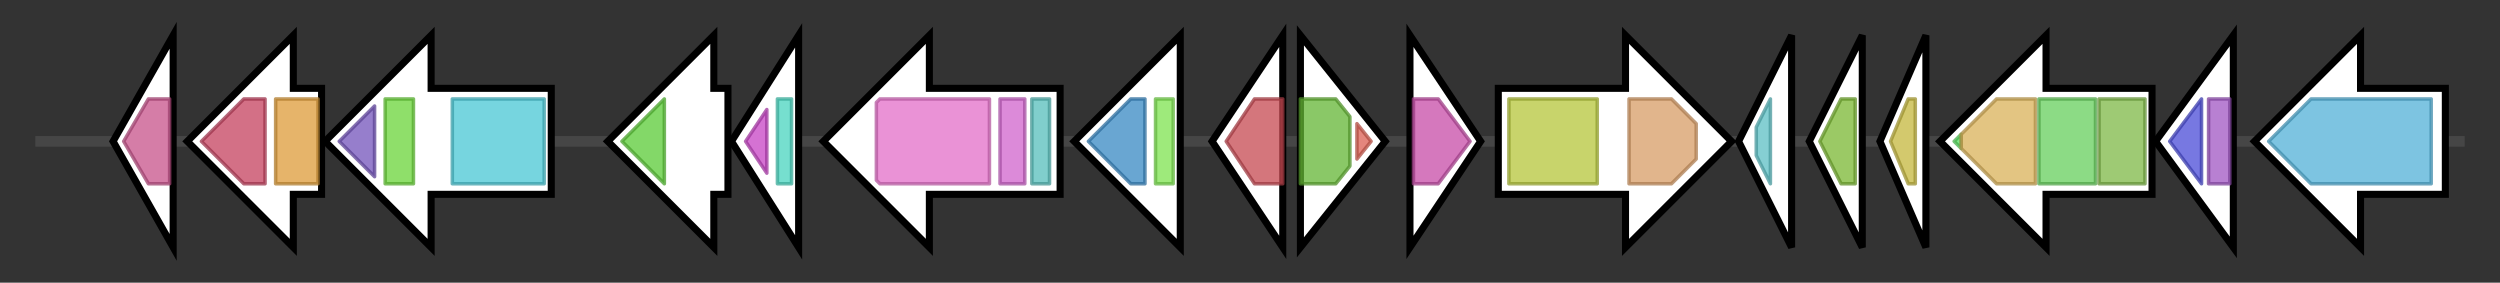 <svg version="1.1" baseProfile="full" xmlns="http://www.w3.org/2000/svg" width="707.467" height="80">
	<rect width="100%" height="100%" fill="#333333" stroke="none"/>
	<g>
		<line x1="10" y1="40.0" x2="697.467" y2="40.0" style="stroke:rgb(70,70,70); stroke-width:3 "/>
		<g>
			<title> (ctg1_217)</title>
			<polygon class=" (ctg1_217)" points="32,40 49,10 49,70" fill="rgb(255,255,255)" fill-opacity="1.0" stroke="rgb(0,0,0)" stroke-width="2"  />
			<g>
				<title>MtlR (PF05068)
"Mannitol repressor"</title>
				<polygon class="PF05068" points="35,40 42,28 48,28 48,52 42,52" stroke-linejoin="round" width="16" height="24" fill="rgb(198,82,137)" stroke="rgb(158,65,109)" stroke-width="1" opacity="0.75" />
			</g>
		</g>
		<g>
			<title> (ctg1_218)</title>
			<polygon class=" (ctg1_218)" points="91,25 83,25 83,10 53,40 83,70 83,55 91,55" fill="rgb(255,255,255)" fill-opacity="1.0" stroke="rgb(0,0,0)" stroke-width="2"  />
			<g>
				<title>Mannitol_dh_C (PF08125)
"Mannitol dehydrogenase C-terminal domain"</title>
				<polygon class="PF08125" points="57,40 69,28 75,28 75,52 69,52" stroke-linejoin="round" width="22" height="24" fill="rgb(196,64,94)" stroke="rgb(156,51,75)" stroke-width="1" opacity="0.75" />
			</g>
			<g>
				<title>Mannitol_dh (PF01232)
"Mannitol dehydrogenase Rossmann domain"</title>
				<rect class="PF01232" x="78" y="28" stroke-linejoin="round" width="12" height="24" fill="rgb(221,155,56)" stroke="rgb(176,124,44)" stroke-width="1" opacity="0.75" />
			</g>
		</g>
		<g>
			<title> (ctg1_219)</title>
			<polygon class=" (ctg1_219)" points="156,25 122,25 122,10 92,40 122,70 122,55 156,55" fill="rgb(255,255,255)" fill-opacity="1.0" stroke="rgb(0,0,0)" stroke-width="2"  />
			<g>
				<title>PTS_EIIA_2 (PF00359)
"Phosphoenolpyruvate-dependent sugar phosphotransferase system, EIIA 2"</title>
				<polygon class="PF00359" points="96,40 106,30 106,50" stroke-linejoin="round" width="14" height="24" fill="rgb(115,83,186)" stroke="rgb(91,66,148)" stroke-width="1" opacity="0.75" />
			</g>
			<g>
				<title>PTS_IIB (PF02302)
"PTS system, Lactose/Cellobiose specific IIB subunit"</title>
				<rect class="PF02302" x="109" y="28" stroke-linejoin="round" width="8" height="24" fill="rgb(106,212,56)" stroke="rgb(84,169,44)" stroke-width="1" opacity="0.75" />
			</g>
			<g>
				<title>PTS_EIIC (PF02378)
"Phosphotransferase system, EIIC"</title>
				<rect class="PF02378" x="128" y="28" stroke-linejoin="round" width="26" height="24" fill="rgb(73,199,212)" stroke="rgb(58,159,169)" stroke-width="1" opacity="0.75" />
			</g>
		</g>
		<g>
			<title> (ctg1_220)</title>
			<polygon class=" (ctg1_220)" points="206,25 202,25 202,10 172,40 202,70 202,55 206,55" fill="rgb(255,255,255)" fill-opacity="1.0" stroke="rgb(0,0,0)" stroke-width="2"  />
			<g>
				<title>DUF418 (PF04235)
"Protein of unknown function (DUF418)"</title>
				<polygon class="PF04235" points="176,40 188,28 188,28 188,52 188,52" stroke-linejoin="round" width="16" height="24" fill="rgb(90,202,54)" stroke="rgb(72,161,43)" stroke-width="1" opacity="0.75" />
			</g>
		</g>
		<g>
			<title> (ctg1_221)</title>
			<polygon class=" (ctg1_221)" points="207,40 226,10 226,70" fill="rgb(255,255,255)" fill-opacity="1.0" stroke="rgb(0,0,0)" stroke-width="2"  />
			<g>
				<title>TetR_C_7 (PF14246)
"AefR-like transcriptional repressor, C-terminal domain"</title>
				<polygon class="PF14246" points="211,40 217,31 217,49" stroke-linejoin="round" width="10" height="24" fill="rgb(198,67,196)" stroke="rgb(158,53,156)" stroke-width="1" opacity="0.75" />
			</g>
			<g>
				<title>TetR_N (PF00440)
"Bacterial regulatory proteins, tetR family"</title>
				<rect class="PF00440" x="220" y="28" stroke-linejoin="round" width="4" height="24" fill="rgb(73,212,190)" stroke="rgb(58,169,152)" stroke-width="1" opacity="0.75" />
			</g>
		</g>
		<g>
			<title> (ctg1_222)</title>
			<polygon class=" (ctg1_222)" points="300,25 263,25 263,10 233,40 263,70 263,55 300,55" fill="rgb(255,255,255)" fill-opacity="1.0" stroke="rgb(0,0,0)" stroke-width="2"  />
			<g>
				<title>RNB (PF00773)
"RNB domain"</title>
				<polygon class="PF00773" points="248,29 249,28 280,28 280,52 249,52 248,51" stroke-linejoin="round" width="32" height="24" fill="rgb(226,110,200)" stroke="rgb(180,88,159)" stroke-width="1" opacity="0.75" />
			</g>
			<g>
				<title>CSD2 (PF17876)
"Cold shock domain"</title>
				<rect class="PF17876" x="283" y="28" stroke-linejoin="round" width="7" height="24" fill="rgb(208,99,204)" stroke="rgb(166,79,163)" stroke-width="1" opacity="0.75" />
			</g>
			<g>
				<title>OB_RNB (PF08206)
"Ribonuclease B OB domain"</title>
				<rect class="PF08206" x="292" y="28" stroke-linejoin="round" width="5" height="24" fill="rgb(85,189,186)" stroke="rgb(68,151,148)" stroke-width="1" opacity="0.75" />
			</g>
		</g>
		<g>
			<title> (ctg1_223)</title>
			<polygon class=" (ctg1_223)" points="334,25 334,25 334,10 304,40 334,70 334,55 334,55" fill="rgb(255,255,255)" fill-opacity="1.0" stroke="rgb(0,0,0)" stroke-width="2"  />
			<g>
				<title>LysR_substrate (PF03466)
"LysR substrate binding domain"</title>
				<polygon class="PF03466" points="308,40 320,28 324,28 324,52 320,52" stroke-linejoin="round" width="20" height="24" fill="rgb(55,136,195)" stroke="rgb(44,108,156)" stroke-width="1" opacity="0.75" />
			</g>
			<g>
				<title>HTH_1 (PF00126)
"Bacterial regulatory helix-turn-helix protein, lysR family"</title>
				<rect class="PF00126" x="327" y="28" stroke-linejoin="round" width="5" height="24" fill="rgb(125,227,79)" stroke="rgb(99,181,63)" stroke-width="1" opacity="0.75" />
			</g>
		</g>
		<g>
			<title> (ctg1_224)</title>
			<polygon class=" (ctg1_224)" points="343,40 363,10 363,70" fill="rgb(255,255,255)" fill-opacity="1.0" stroke="rgb(0,0,0)" stroke-width="2"  />
			<g>
				<title>Autoind_synth (PF00765)
"Autoinducer synthase"</title>
				<polygon class="PF00765" points="347,40 355,28 363,28 363,52 355,52" stroke-linejoin="round" width="18" height="24" fill="rgb(197,72,80)" stroke="rgb(157,57,64)" stroke-width="1" opacity="0.75" />
			</g>
		</g>
		<g>
			<title> (ctg1_225)</title>
			<polygon class=" (ctg1_225)" points="368,10 392,40 368,70" fill="rgb(255,255,255)" fill-opacity="1.0" stroke="rgb(0,0,0)" stroke-width="2"  />
			<g>
				<title>Autoind_bind (PF03472)
"Autoinducer binding domain"</title>
				<polygon class="PF03472" points="368,28 378,28 382,33 382,47 378,52 368,52" stroke-linejoin="round" width="14" height="24" fill="rgb(99,181,52)" stroke="rgb(79,144,41)" stroke-width="1" opacity="0.75" />
			</g>
			<g>
				<title>GerE (PF00196)
"Bacterial regulatory proteins, luxR family"</title>
				<polygon class="PF00196" points="384,35 388,40 384,45" stroke-linejoin="round" width="5" height="24" fill="rgb(219,94,82)" stroke="rgb(175,75,65)" stroke-width="1" opacity="0.75" />
			</g>
		</g>
		<g>
			<title> (ctg1_226)</title>
			<polygon class=" (ctg1_226)" points="399,10 419,40 399,70" fill="rgb(255,255,255)" fill-opacity="1.0" stroke="rgb(0,0,0)" stroke-width="2"  />
			<g>
				<title>LysE (PF01810)
"LysE type translocator"</title>
				<polygon class="PF01810" points="400,28 407,28 416,40 407,52 400,52" stroke-linejoin="round" width="18" height="24" fill="rgb(198,75,167)" stroke="rgb(158,60,133)" stroke-width="1" opacity="0.75" />
			</g>
		</g>
		<g>
			<title> (ctg1_227)</title>
			<polygon class=" (ctg1_227)" points="424,25 460,25 460,10 490,40 460,70 460,55 424,55" fill="rgb(255,255,255)" fill-opacity="1.0" stroke="rgb(0,0,0)" stroke-width="2"  />
			<g>
				<title>Metallophos (PF00149)
"Calcineurin-like phosphoesterase"</title>
				<rect class="PF00149" x="427" y="28" stroke-linejoin="round" width="25" height="24" fill="rgb(181,197,58)" stroke="rgb(144,157,46)" stroke-width="1" opacity="0.75" />
			</g>
			<g>
				<title>5_nucleotid_C (PF02872)
"5'-nucleotidase, C-terminal domain"</title>
				<polygon class="PF02872" points="461,28 473,28 480,35 480,45 473,52 461,52" stroke-linejoin="round" width="19" height="24" fill="rgb(215,156,101)" stroke="rgb(172,124,80)" stroke-width="1" opacity="0.75" />
			</g>
		</g>
		<g>
			<title> (ctg1_228)</title>
			<polygon class=" (ctg1_228)" points="492,40 507,10 507,70" fill="rgb(255,255,255)" fill-opacity="1.0" stroke="rgb(0,0,0)" stroke-width="2"  />
			<g>
				<title>Rick_17kDa_Anti (PF05433)
"Glycine zipper 2TM domain"</title>
				<polygon class="PF05433" points="497,36 501,28 501,28 501,52 501,52 497,44" stroke-linejoin="round" width="4" height="24" fill="rgb(92,191,196)" stroke="rgb(73,152,156)" stroke-width="1" opacity="0.75" />
			</g>
		</g>
		<g>
			<title> (ctg1_229)</title>
			<polygon class=" (ctg1_229)" points="512,40 527,10 527,70" fill="rgb(255,255,255)" fill-opacity="1.0" stroke="rgb(0,0,0)" stroke-width="2"  />
			<g>
				<title>Acetyltransf_1 (PF00583)
"Acetyltransferase (GNAT) family"</title>
				<polygon class="PF00583" points="515,40 521,28 525,28 525,52 521,52" stroke-linejoin="round" width="11" height="24" fill="rgb(121,183,50)" stroke="rgb(96,146,39)" stroke-width="1" opacity="0.75" />
			</g>
		</g>
		<g>
			<title> (ctg1_230)</title>
			<polygon class=" (ctg1_230)" points="532,40 545,10 545,70" fill="rgb(255,255,255)" fill-opacity="1.0" stroke="rgb(0,0,0)" stroke-width="2"  />
			<g>
				<title>YgbA_NO (PF11756)
"Nitrous oxide-stimulated promoter"</title>
				<polygon class="PF11756" points="535,40 540,28 542,28 542,52 540,52" stroke-linejoin="round" width="10" height="24" fill="rgb(196,182,61)" stroke="rgb(156,145,48)" stroke-width="1" opacity="0.75" />
			</g>
		</g>
		<g>
			<title> (ctg1_231)</title>
			<polygon class=" (ctg1_231)" points="609,25 579,25 579,10 549,40 579,70 579,55 609,55" fill="rgb(255,255,255)" fill-opacity="1.0" stroke="rgb(0,0,0)" stroke-width="2"  />
			<g>
				<title>Peptidase_M24_C (PF16188)
"C-terminal region of peptidase_M24"</title>
				<polygon class="PF16188" points="553,40 555,38 555,42" stroke-linejoin="round" width="6" height="24" fill="rgb(86,220,93)" stroke="rgb(68,176,74)" stroke-width="1" opacity="0.75" />
			</g>
			<g>
				<title>Peptidase_M24 (PF00557)
"Metallopeptidase family M24"</title>
				<polygon class="PF00557" points="555,38 565,28 576,28 576,52 565,52 555,42" stroke-linejoin="round" width="21" height="24" fill="rgb(217,177,88)" stroke="rgb(173,141,70)" stroke-width="1" opacity="0.75" />
			</g>
			<g>
				<title>Creatinase_N_2 (PF16189)
"Creatinase/Prolidase N-terminal domain"</title>
				<rect class="PF16189" x="577" y="28" stroke-linejoin="round" width="16" height="24" fill="rgb(101,206,92)" stroke="rgb(80,164,73)" stroke-width="1" opacity="0.75" />
			</g>
			<g>
				<title>Creatinase_N (PF01321)
"Creatinase/Prolidase N-terminal domain"</title>
				<rect class="PF01321" x="594" y="28" stroke-linejoin="round" width="13" height="24" fill="rgb(125,184,70)" stroke="rgb(100,147,56)" stroke-width="1" opacity="0.75" />
			</g>
		</g>
		<g>
			<title> (ctg1_232)</title>
			<polygon class=" (ctg1_232)" points="610,40 632,10 632,70" fill="rgb(255,255,255)" fill-opacity="1.0" stroke="rgb(0,0,0)" stroke-width="2"  />
			<g>
				<title>FCD (PF07729)
"FCD domain"</title>
				<polygon class="PF07729" points="614,40 623,28 623,28 623,52 623,52" stroke-linejoin="round" width="12" height="24" fill="rgb(74,75,215)" stroke="rgb(59,60,172)" stroke-width="1" opacity="0.75" />
			</g>
			<g>
				<title>GntR (PF00392)
"Bacterial regulatory proteins, gntR family"</title>
				<rect class="PF00392" x="625" y="28" stroke-linejoin="round" width="6" height="24" fill="rgb(160,85,194)" stroke="rgb(127,68,155)" stroke-width="1" opacity="0.75" />
			</g>
		</g>
		<g>
			<title> (ctg1_233)</title>
			<polygon class=" (ctg1_233)" points="692,25 668,25 668,10 638,40 668,70 668,55 692,55" fill="rgb(255,255,255)" fill-opacity="1.0" stroke="rgb(0,0,0)" stroke-width="2"  />
			<g>
				<title>PEPCK_ATP (PF01293)
"Phosphoenolpyruvate carboxykinase"</title>
				<polygon class="PF01293" points="642,40 654,28 688,28 688,52 654,52 642,40" stroke-linejoin="round" width="46" height="24" fill="rgb(82,176,215)" stroke="rgb(65,140,172)" stroke-width="1" opacity="0.75" />
			</g>
		</g>
	</g>
</svg>
